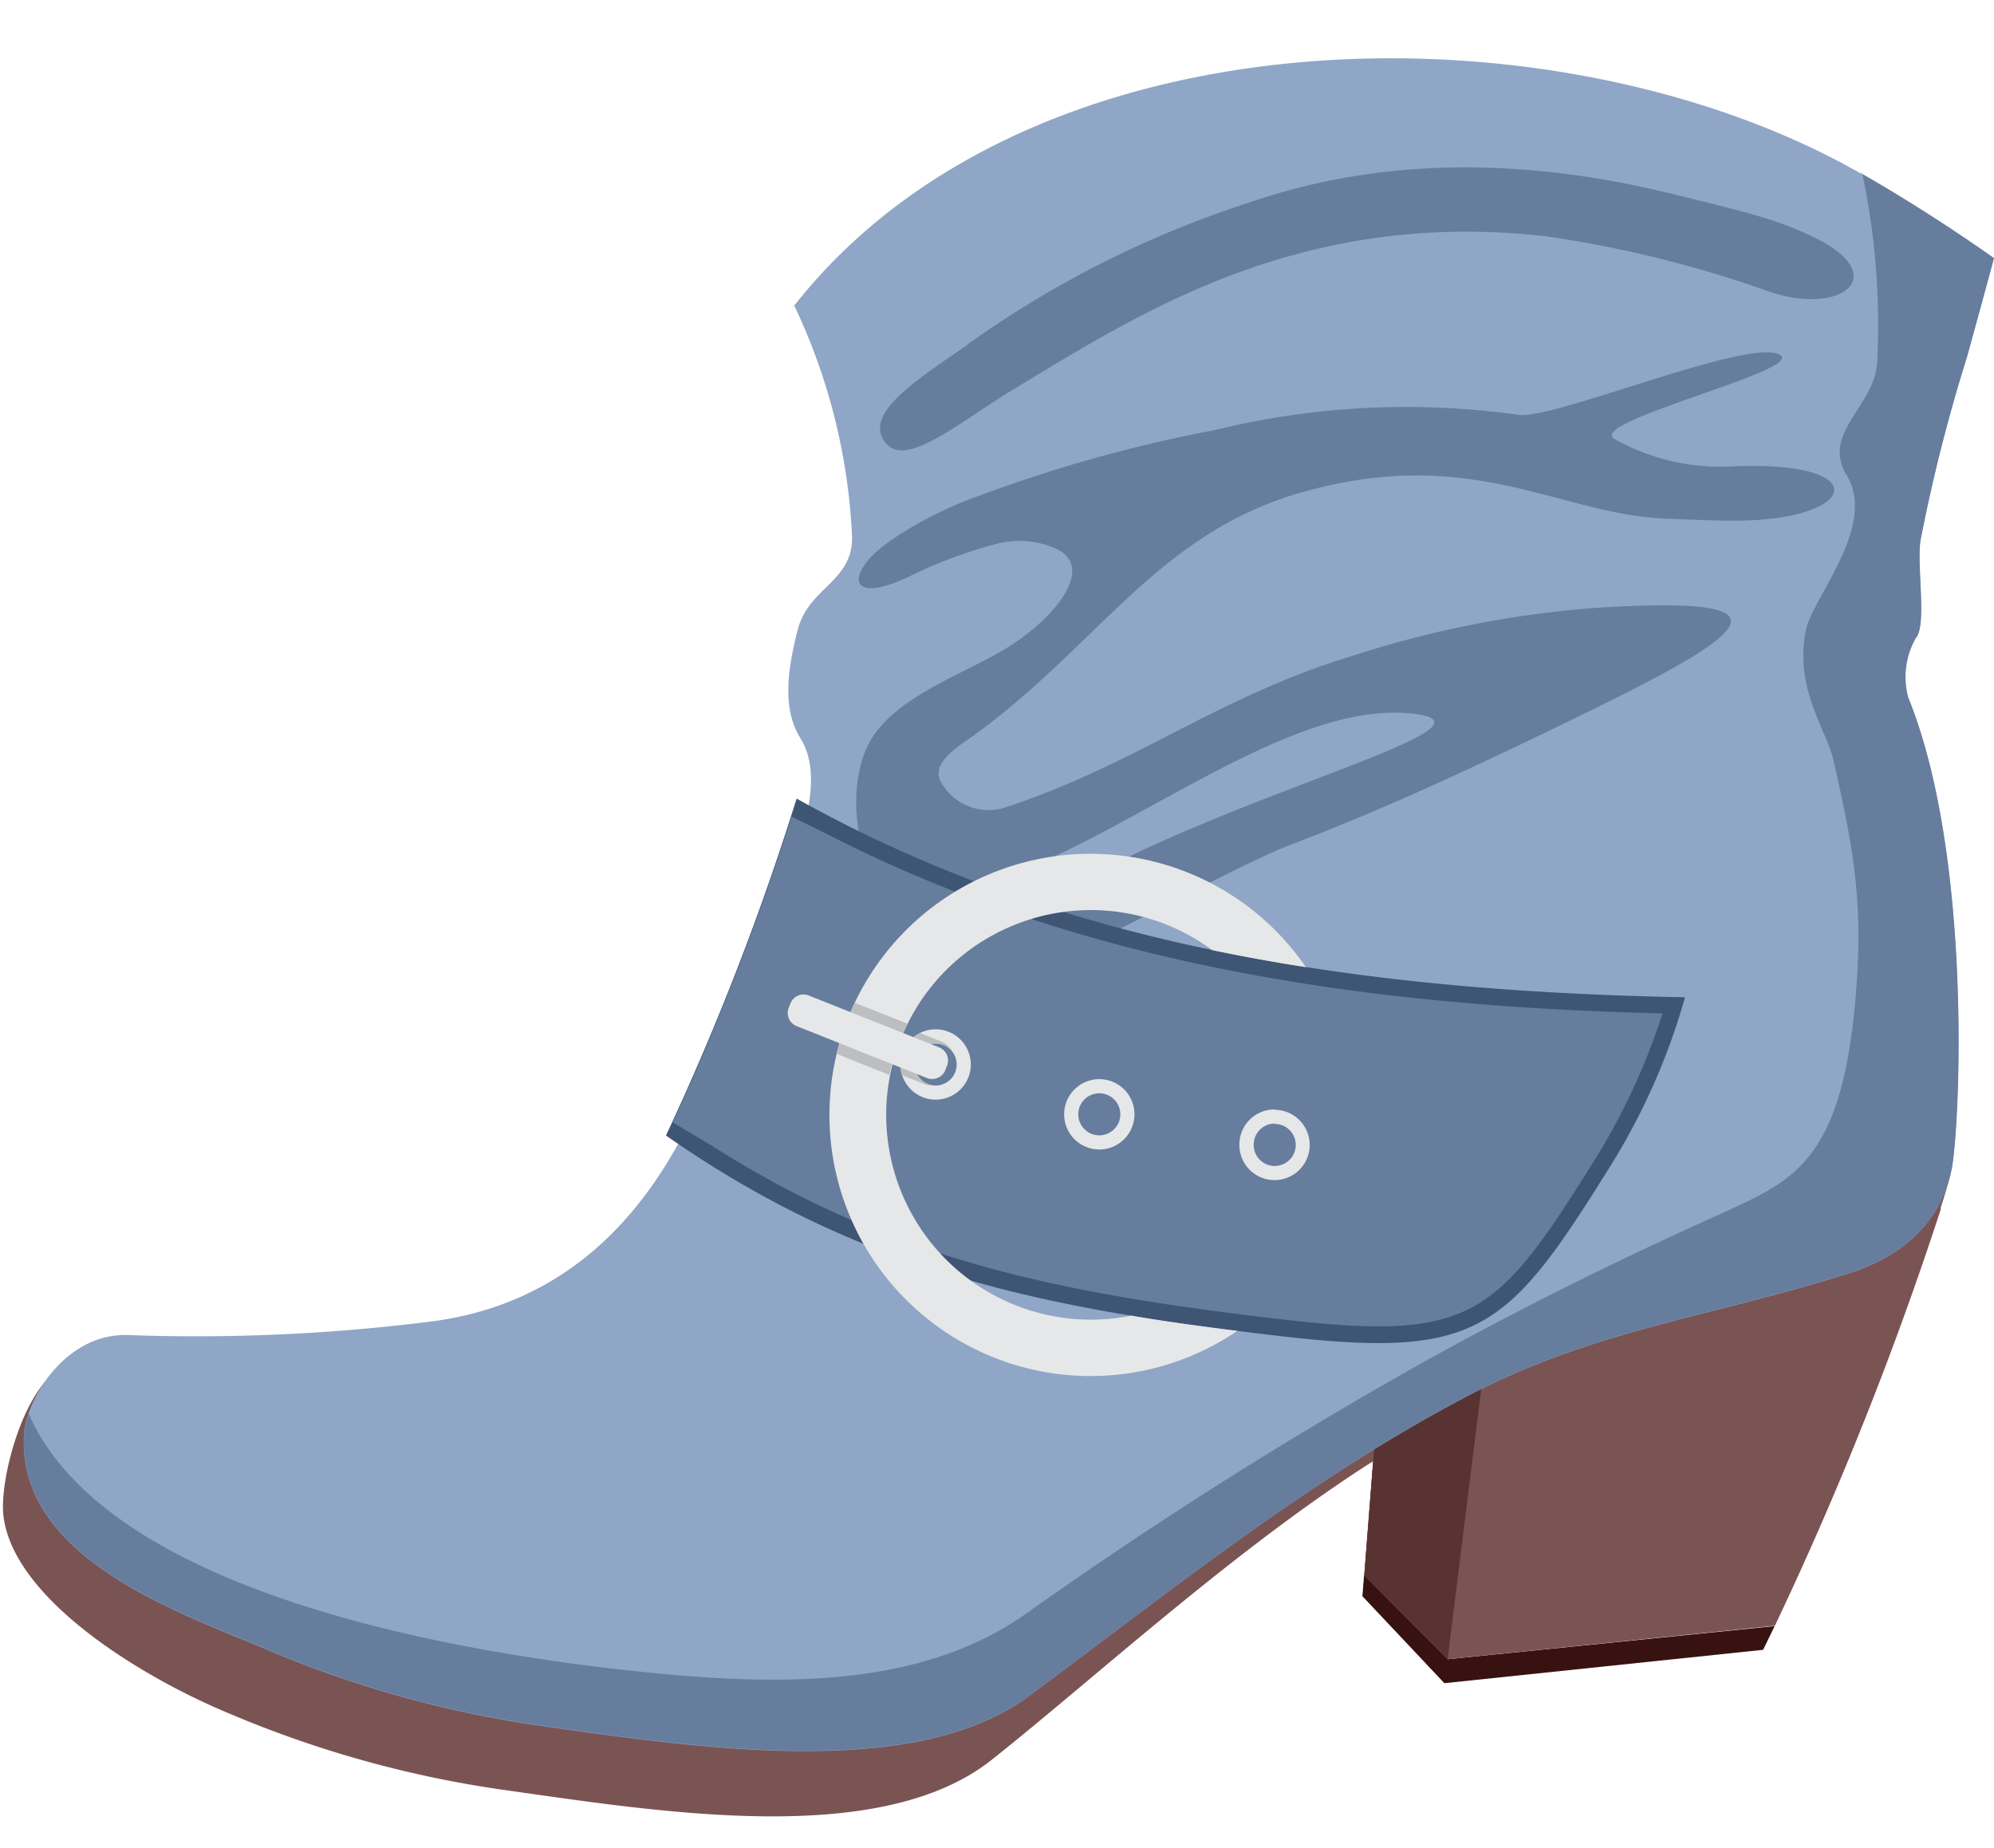<svg xmlns="http://www.w3.org/2000/svg" viewBox="-0.18 -3.16 110.03 101.99"><title>Depositphotos_92748472_07</title><g data-name="Layer 2"><g data-name="Layer 1" fill-rule="evenodd"><path d="M84 64.71l-.68 1.64.68-1.64zm-4.1 9.16l-17.02 1.78L58.49 71l.56-7.23-.48 6.13L63 74.37l17.54-1.78c.36-.74-.59 1.2-.62 1.27z" fill="#1c1c1c"/><path d="M62.88 75.65L65 58.61l-5.69 1.82-.82 10.55 4.39 4.67z"/><path fill="#30271d" d="M63.04 74.37h-.01l-4.45-4.48.73-9.46L65 58.61l-1.96 15.76z"/><path d="M101.34 78.45l-.7 1.69.7-1.69zm-4.23 9.43l-17.58 1.84-4.53-4.8.58-7.45-.49 6.31 4.59 4.62 18.07-1.83c.37-.77-.61 1.24-.64 1.31z" fill="#381211"/><path fill="#381211" d="M79.53 89.72l2.19-17.55-5.86 1.87-.84 10.88 4.51 4.8z"/><path d="M106.92 63.55a192.86 192.86 0 0 1-9.16 23L79.69 88.4l-4.59-4.62.49-6.31c-7.7 4.91-15.4 12-21.06 16.49-6.16 4.87-18.2 2.88-27.12 1.62a60.57 60.57 0 0 1-15-4.21C7.33 89.25.44 84.91 0 80.39c-.18-1.93 1.06-6.87 3.25-8.12 5.74.16 11.43 1.8 17.94 1.06a17 17 0 0 0 11.72-6.52l74.6-9.31c-.22 3 .51 2.66-.61 6z" fill="#7a5453"/><path fill="#593332" d="M79.7 88.4h-.01l-4.59-4.62.76-9.74 5.86-1.87L79.7 88.4z"/><path d="M43.66 13.73a33.14 33.14 0 0 1 3.18 12.78c0 2.45-2.4 2.75-3 5.08S43 36 44 37.6s.54 4-.28 6.36c-2 5.6-3.32 9.93-6 15.11-1.88 3.63-5.78 9.75-14.41 10.73a103.38 103.38 0 0 1-16.45.71c-3.45-.1-5.62 3.57-5.72 5.51-.36 6.71 8.3 9.71 13.34 11.82a60.58 60.58 0 0 0 15 4.21c8.92 1.26 20.82 3.07 27.12-1.62 8-5.93 15.49-12 24.29-16.6 7-3.64 13.22-4.28 20.9-6.71 3.26-1 5.39-3.16 5.79-6.21.46-3.58.88-17.32-2.47-25.56a4.32 4.32 0 0 1 .42-3.29c.64-.72 0-4.24.28-5.5a92 92 0 0 1 2.54-10c.5-1.82 1-3.63 1.49-5.46a98.116 98.116 0 0 0-7.26-4.64c-16.74-9.62-46-9.34-59 7.33z" fill="#8fa6c6"/><path d="M102.57 6.36a40.17 40.17 0 0 1 .83 10.54c-.19 2.4-3.08 3.85-1.68 6.16 1.71 2.81-1.91 6.78-2.26 8.58-.62 3.24 1.12 5.39 1.53 7.16 1.2 5.16 1.57 8 1.29 12.18-.65 9.73-3.31 10.92-7.21 12.7-2.07.96-8.73 3.87-17.07 8.53a246.46 246.46 0 0 0-21.36 13.53c-5.48 4-12.76 4.16-20.13 3.48C22.19 87.88 5.34 83.94 1.4 74.84A4.4 4.4 0 0 0 1.15 76c-.36 6.71 8.3 9.71 13.34 11.82a60.58 60.58 0 0 0 15 4.21c8.92 1.26 20.82 3.07 27.12-1.62 8-5.93 15.49-12 24.29-16.6 7-3.64 13.22-4.28 20.9-6.71 3.26-1 5.39-3.16 5.79-6.21.46-3.58.88-17.32-2.47-25.56a4.32 4.32 0 0 1 .42-3.29c.64-.72 0-4.24.28-5.5a92 92 0 0 1 2.54-10c.5-1.82 1-3.63 1.49-5.46-2.23-1.57-4.7-3.17-7.33-4.68z" fill="#667d9d"/><path d="M49.2 26.51a21.24 21.24 0 0 1 4.62-2.3 78.91 78.91 0 0 1 13-3.63 44.46 44.46 0 0 1 16.78-.85c1.91.3 12.69-4.26 14.42-3.32 1.54.84-10.77 3.7-9.1 4.66a11.94 11.94 0 0 0 6.63 1.5c7.81-.3 6.79 3 0 3-1.27 0-2.55-.06-3.81-.11-5.85-.22-10.8-4.16-20.23-1.41-7.78 2.26-11.1 8.36-17.83 13.28-.85.62-2.41 1.5-2 2.54a3 3 0 0 0 3.54 1.55C62.6 39 67 35.27 74.55 33a57 57 0 0 1 13.09-2.6c11.67-.77 8.76 1.33-.09 5.67-5.35 2.62-11.11 5.34-16.35 7.32S51.68 54.3 55 49.18c4.19-6.44 28.94-12 23.07-12.92C69.77 35 58.34 46.66 50 46.21c-2.77-.15-3.6-5.19-2.4-8 1.26-2.95 5.65-4.18 8.16-5.86s4.42-4.24 2.34-5.23a5 5 0 0 0-3.44-.23 25.67 25.67 0 0 0-4.52 1.69c-3.83 1.89-3.68-.35-.88-2.1zm4-10.63c-3.41 2.3-5.66 3.91-4.52 5.39S52.91 20 56 18.17c6.64-4 15.62-9.84 29.13-8.29a63.76 63.76 0 0 1 12.34 3.06c3.89 1.31 6.62-.79 2.79-2.83C98.09 9 96.53 8.63 92.1 7.54c-7.62-1.87-15.66-2.2-23.45.51a56.61 56.61 0 0 0-15.49 7.83z" fill="#667d9d"/><path d="M43.8 40.92c13.91 7.77 29.71 10.59 49 10.95a36.06 36.06 0 0 1-4.16 9.38c-5.61 9-7.22 10.58-18.07 9.33-12.75-1.48-23-3.39-34-11.08a147.27 147.27 0 0 0 7.2-18.57z" fill="#3e5574"/><path d="M36.94 58.77c.91.55 2 1.19 2.3 1.38 10 6.35 19.55 8.13 31.45 9.51 10.45 1.21 11.76-.23 17.18-8.9a36.31 36.31 0 0 0 3.69-8C75.67 52.38 60 50.26 45.72 43l-2.22-1.1a150 150 0 0 1-6.56 16.89z" fill="#667d9d"/><path d="M60 47.06a11.24 11.24 0 0 1 6.71 2.21q2.54.53 5.17.94a14.41 14.41 0 1 0-3.78 20.07c-2-.25-4-.52-5.86-.84A11.3 11.3 0 1 1 60 47.06z" fill="#e6e7e8"/><path d="M51.45 53.64a1.94 1.94 0 1 1-1.94 1.94 1.94 1.94 0 0 1 1.94-1.94zm0 .78a1.16 1.16 0 1 1-1.16 1.16 1.16 1.16 0 0 1 1.16-1.16z" fill="#e6e7e8"/><path d="M60.48 56.39a1.94 1.94 0 1 1-1.94 1.94 1.94 1.94 0 0 1 1.94-1.94zm0 .78a1.16 1.16 0 1 1-1.16 1.16 1.16 1.16 0 0 1 1.16-1.16z" fill="#e6e7e8"/><path d="M70.15 58.08A1.94 1.94 0 1 1 68.21 60a1.94 1.94 0 0 1 1.94-1.94zm0 .78A1.16 1.16 0 1 1 69 60a1.16 1.16 0 0 1 1.16-1.16z" fill="#e6e7e8"/><path d="M47 52.18l2.9 1.15a11.23 11.23 0 0 0-1 2.83L46 55a14.27 14.27 0 0 1 1-2.81z" fill="#bcbec0"/><path d="M50.58 53.84l1.21.48a1.11 1.11 0 0 1 .58.54 1.16 1.16 0 1 0-1 1.88 1.1 1.1 0 0 1-.53-.07l-1.25-.5a1.94 1.94 0 0 1 1-2.33z" fill="#bcbec0"/><path d="M44.44 51.77l7.21 2.87a.78.78 0 0 1 .43 1l-.1.26a.78.78 0 0 1-1 .43l-7.21-2.87a.78.78 0 0 1-.43-1l.1-.26a.78.78 0 0 1 1-.43z" fill="#e6e7e8"/></g></g></svg>